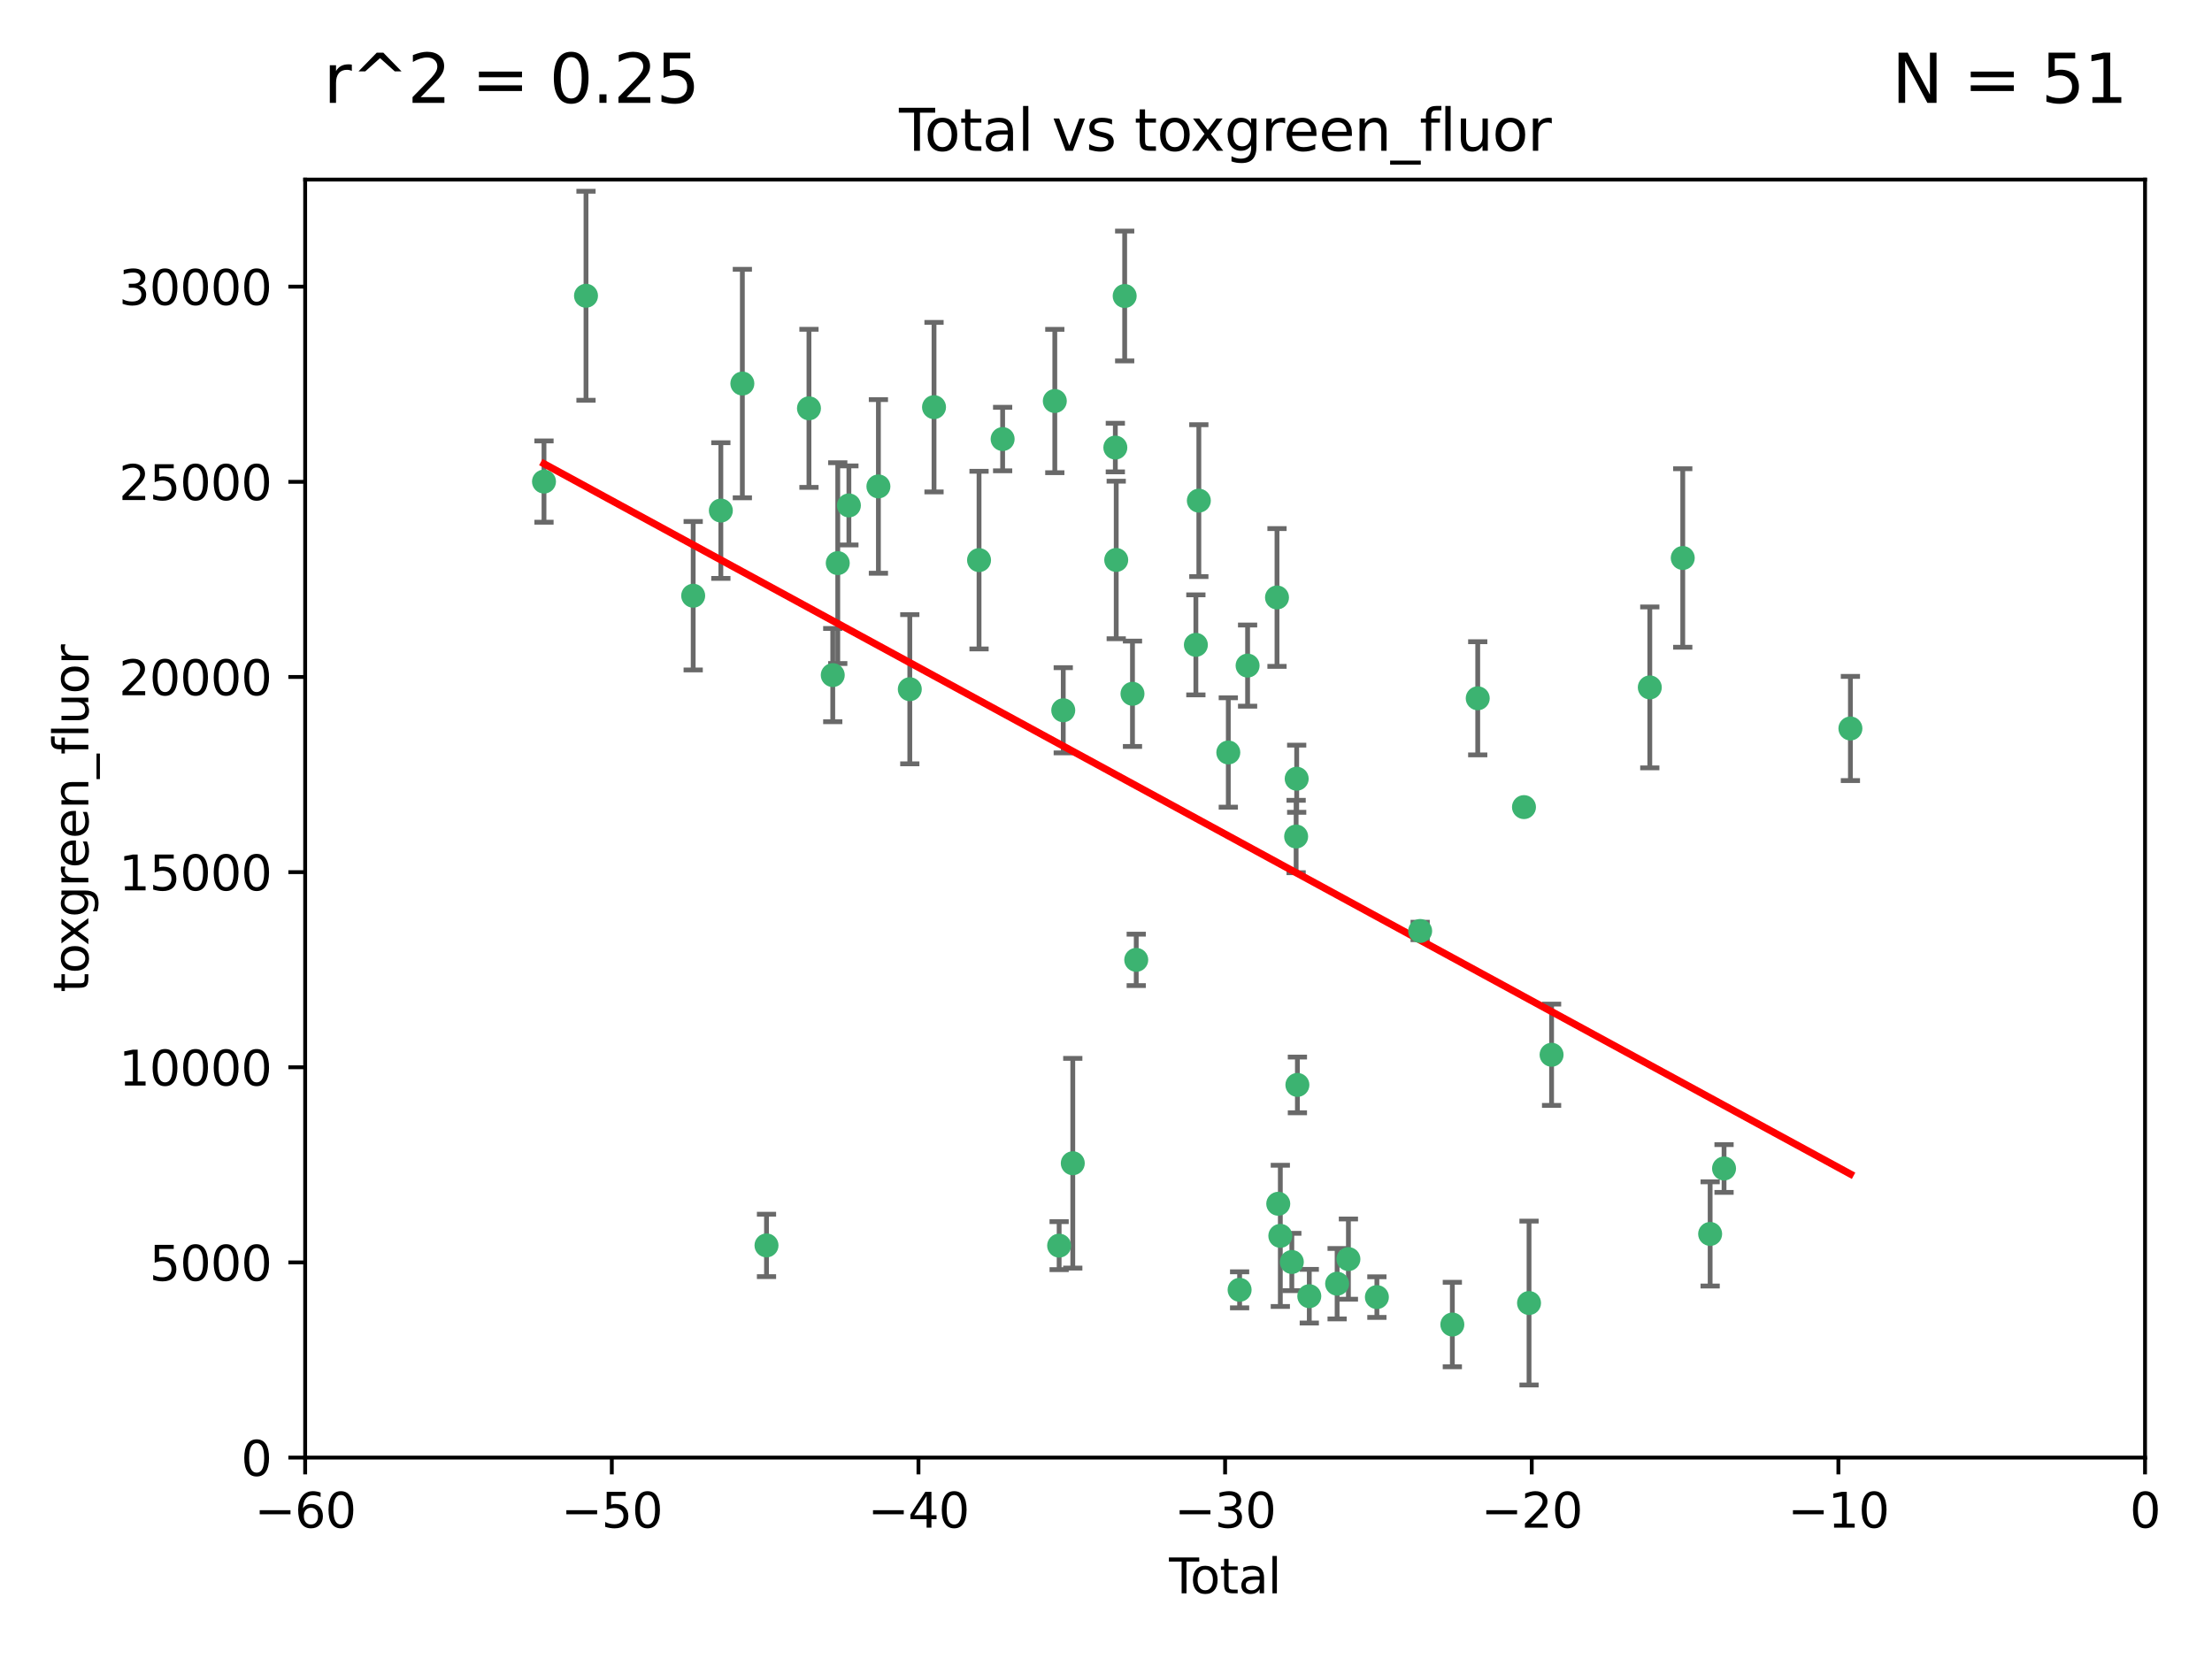 <?xml version="1.0" encoding="utf-8" standalone="no"?>
<!DOCTYPE svg PUBLIC "-//W3C//DTD SVG 1.1//EN"
  "http://www.w3.org/Graphics/SVG/1.1/DTD/svg11.dtd">
<svg xmlns:xlink="http://www.w3.org/1999/xlink" width="460.8pt" height="345.6pt" viewBox="0 0 460.8 345.6" xmlns="http://www.w3.org/2000/svg" version="1.1">
 <defs>
  <style type="text/css">*{stroke-linejoin: round; stroke-linecap: butt}</style>
 </defs>
 <g id="figure_1">
  <g id="patch_1">
   <path d="M 0 345.6 
L 460.8 345.6 
L 460.8 0 
L 0 0 
z
" style="fill: #ffffff"/>
  </g>
  <g id="axes_1">
   <g id="patch_2">
    <path d="M 63.571 303.64 
L 446.85 303.64 
L 446.85 37.411 
L 63.571 37.411 
z
" style="fill: #ffffff"/>
   </g>
   <g id="PathCollection_1">
    <defs>
     <path id="md2fd02e60e" d="M 0 1.118 
C 0.297 1.118 0.581 1 0.791 0.791 
C 1 0.581 1.118 0.297 1.118 0 
C 1.118 -0.297 1 -0.581 0.791 -0.791 
C 0.581 -1 0.297 -1.118 0 -1.118 
C -0.297 -1.118 -0.581 -1 -0.791 -0.791 
C -1 -0.581 -1.118 -0.297 -1.118 0 
C -1.118 0.297 -1 0.581 -0.791 0.791 
C -0.581 1 -0.297 1.118 0 1.118 
z
" style="stroke: #3cb371"/>
    </defs>
    <g clip-path="url(#p695adca3c0)">
     <use xlink:href="#md2fd02e60e" x="113.324" y="100.319" style="fill: #3cb371; stroke: #3cb371"/>
     <use xlink:href="#md2fd02e60e" x="122.075" y="61.614" style="fill: #3cb371; stroke: #3cb371"/>
     <use xlink:href="#md2fd02e60e" x="144.404" y="124.1" style="fill: #3cb371; stroke: #3cb371"/>
     <use xlink:href="#md2fd02e60e" x="150.166" y="106.358" style="fill: #3cb371; stroke: #3cb371"/>
     <use xlink:href="#md2fd02e60e" x="154.646" y="79.9" style="fill: #3cb371; stroke: #3cb371"/>
     <use xlink:href="#md2fd02e60e" x="159.676" y="259.442" style="fill: #3cb371; stroke: #3cb371"/>
     <use xlink:href="#md2fd02e60e" x="168.522" y="85.062" style="fill: #3cb371; stroke: #3cb371"/>
     <use xlink:href="#md2fd02e60e" x="173.478" y="140.634" style="fill: #3cb371; stroke: #3cb371"/>
     <use xlink:href="#md2fd02e60e" x="174.52" y="117.306" style="fill: #3cb371; stroke: #3cb371"/>
     <use xlink:href="#md2fd02e60e" x="176.84" y="105.288" style="fill: #3cb371; stroke: #3cb371"/>
     <use xlink:href="#md2fd02e60e" x="182.989" y="101.33" style="fill: #3cb371; stroke: #3cb371"/>
     <use xlink:href="#md2fd02e60e" x="189.528" y="143.574" style="fill: #3cb371; stroke: #3cb371"/>
     <use xlink:href="#md2fd02e60e" x="194.574" y="84.817" style="fill: #3cb371; stroke: #3cb371"/>
     <use xlink:href="#md2fd02e60e" x="203.952" y="116.682" style="fill: #3cb371; stroke: #3cb371"/>
     <use xlink:href="#md2fd02e60e" x="208.867" y="91.463" style="fill: #3cb371; stroke: #3cb371"/>
     <use xlink:href="#md2fd02e60e" x="219.736" y="83.54" style="fill: #3cb371; stroke: #3cb371"/>
     <use xlink:href="#md2fd02e60e" x="220.638" y="259.488" style="fill: #3cb371; stroke: #3cb371"/>
     <use xlink:href="#md2fd02e60e" x="221.495" y="147.962" style="fill: #3cb371; stroke: #3cb371"/>
     <use xlink:href="#md2fd02e60e" x="223.48" y="242.324" style="fill: #3cb371; stroke: #3cb371"/>
     <use xlink:href="#md2fd02e60e" x="232.345" y="93.237" style="fill: #3cb371; stroke: #3cb371"/>
     <use xlink:href="#md2fd02e60e" x="232.53" y="116.65" style="fill: #3cb371; stroke: #3cb371"/>
     <use xlink:href="#md2fd02e60e" x="234.291" y="61.664" style="fill: #3cb371; stroke: #3cb371"/>
     <use xlink:href="#md2fd02e60e" x="235.917" y="144.527" style="fill: #3cb371; stroke: #3cb371"/>
     <use xlink:href="#md2fd02e60e" x="236.699" y="199.958" style="fill: #3cb371; stroke: #3cb371"/>
     <use xlink:href="#md2fd02e60e" x="249.123" y="134.337" style="fill: #3cb371; stroke: #3cb371"/>
     <use xlink:href="#md2fd02e60e" x="249.741" y="104.293" style="fill: #3cb371; stroke: #3cb371"/>
     <use xlink:href="#md2fd02e60e" x="255.878" y="156.754" style="fill: #3cb371; stroke: #3cb371"/>
     <use xlink:href="#md2fd02e60e" x="258.233" y="268.694" style="fill: #3cb371; stroke: #3cb371"/>
     <use xlink:href="#md2fd02e60e" x="259.897" y="138.657" style="fill: #3cb371; stroke: #3cb371"/>
     <use xlink:href="#md2fd02e60e" x="266.022" y="124.464" style="fill: #3cb371; stroke: #3cb371"/>
     <use xlink:href="#md2fd02e60e" x="266.284" y="250.767" style="fill: #3cb371; stroke: #3cb371"/>
     <use xlink:href="#md2fd02e60e" x="266.715" y="257.451" style="fill: #3cb371; stroke: #3cb371"/>
     <use xlink:href="#md2fd02e60e" x="269.11" y="262.896" style="fill: #3cb371; stroke: #3cb371"/>
     <use xlink:href="#md2fd02e60e" x="270.008" y="174.261" style="fill: #3cb371; stroke: #3cb371"/>
     <use xlink:href="#md2fd02e60e" x="270.123" y="162.223" style="fill: #3cb371; stroke: #3cb371"/>
     <use xlink:href="#md2fd02e60e" x="270.272" y="226.007" style="fill: #3cb371; stroke: #3cb371"/>
     <use xlink:href="#md2fd02e60e" x="272.749" y="270.018" style="fill: #3cb371; stroke: #3cb371"/>
     <use xlink:href="#md2fd02e60e" x="278.547" y="267.417" style="fill: #3cb371; stroke: #3cb371"/>
     <use xlink:href="#md2fd02e60e" x="280.898" y="262.293" style="fill: #3cb371; stroke: #3cb371"/>
     <use xlink:href="#md2fd02e60e" x="286.83" y="270.21" style="fill: #3cb371; stroke: #3cb371"/>
     <use xlink:href="#md2fd02e60e" x="295.844" y="193.94" style="fill: #3cb371; stroke: #3cb371"/>
     <use xlink:href="#md2fd02e60e" x="302.549" y="275.924" style="fill: #3cb371; stroke: #3cb371"/>
     <use xlink:href="#md2fd02e60e" x="307.838" y="145.468" style="fill: #3cb371; stroke: #3cb371"/>
     <use xlink:href="#md2fd02e60e" x="317.472" y="168.134" style="fill: #3cb371; stroke: #3cb371"/>
     <use xlink:href="#md2fd02e60e" x="318.526" y="271.445" style="fill: #3cb371; stroke: #3cb371"/>
     <use xlink:href="#md2fd02e60e" x="323.223" y="219.726" style="fill: #3cb371; stroke: #3cb371"/>
     <use xlink:href="#md2fd02e60e" x="343.683" y="143.2" style="fill: #3cb371; stroke: #3cb371"/>
     <use xlink:href="#md2fd02e60e" x="350.548" y="116.24" style="fill: #3cb371; stroke: #3cb371"/>
     <use xlink:href="#md2fd02e60e" x="356.254" y="257.051" style="fill: #3cb371; stroke: #3cb371"/>
     <use xlink:href="#md2fd02e60e" x="359.15" y="243.416" style="fill: #3cb371; stroke: #3cb371"/>
     <use xlink:href="#md2fd02e60e" x="385.474" y="151.755" style="fill: #3cb371; stroke: #3cb371"/>
    </g>
   </g>
   <g id="matplotlib.axis_1">
    <g id="xtick_1">
     <g id="line2d_1">
      <defs>
       <path id="m9bbedd4f81" d="M 0 0 
L 0 3.5 
" style="stroke: #000000; stroke-width: 0.8"/>
      </defs>
      <g>
       <use xlink:href="#m9bbedd4f81" x="63.571" y="303.64" style="stroke: #000000; stroke-width: 0.8"/>
      </g>
     </g>
     <g id="text_1">
      <!-- −60 -->
      <g transform="translate(53.019 318.238)scale(0.1 -0.1)">
       <defs>
        <path id="DejaVuSans-2212" d="M 678 2272 
L 4684 2272 
L 4684 1741 
L 678 1741 
L 678 2272 
z
" transform="scale(0.016)"/>
        <path id="DejaVuSans-36" d="M 2113 2584 
Q 1688 2584 1439 2293 
Q 1191 2003 1191 1497 
Q 1191 994 1439 701 
Q 1688 409 2113 409 
Q 2538 409 2786 701 
Q 3034 994 3034 1497 
Q 3034 2003 2786 2293 
Q 2538 2584 2113 2584 
z
M 3366 4563 
L 3366 3988 
Q 3128 4100 2886 4159 
Q 2644 4219 2406 4219 
Q 1781 4219 1451 3797 
Q 1122 3375 1075 2522 
Q 1259 2794 1537 2939 
Q 1816 3084 2150 3084 
Q 2853 3084 3261 2657 
Q 3669 2231 3669 1497 
Q 3669 778 3244 343 
Q 2819 -91 2113 -91 
Q 1303 -91 875 529 
Q 447 1150 447 2328 
Q 447 3434 972 4092 
Q 1497 4750 2381 4750 
Q 2619 4750 2861 4703 
Q 3103 4656 3366 4563 
z
" transform="scale(0.016)"/>
        <path id="DejaVuSans-30" d="M 2034 4250 
Q 1547 4250 1301 3770 
Q 1056 3291 1056 2328 
Q 1056 1369 1301 889 
Q 1547 409 2034 409 
Q 2525 409 2770 889 
Q 3016 1369 3016 2328 
Q 3016 3291 2770 3770 
Q 2525 4250 2034 4250 
z
M 2034 4750 
Q 2819 4750 3233 4129 
Q 3647 3509 3647 2328 
Q 3647 1150 3233 529 
Q 2819 -91 2034 -91 
Q 1250 -91 836 529 
Q 422 1150 422 2328 
Q 422 3509 836 4129 
Q 1250 4750 2034 4750 
z
" transform="scale(0.016)"/>
       </defs>
       <use xlink:href="#DejaVuSans-2212"/>
       <use xlink:href="#DejaVuSans-36" x="83.789"/>
       <use xlink:href="#DejaVuSans-30" x="147.412"/>
      </g>
     </g>
    </g>
    <g id="xtick_2">
     <g id="line2d_2">
      <g>
       <use xlink:href="#m9bbedd4f81" x="127.451" y="303.64" style="stroke: #000000; stroke-width: 0.8"/>
      </g>
     </g>
     <g id="text_2">
      <!-- −50 -->
      <g transform="translate(116.899 318.238)scale(0.1 -0.1)">
       <defs>
        <path id="DejaVuSans-35" d="M 691 4666 
L 3169 4666 
L 3169 4134 
L 1269 4134 
L 1269 2991 
Q 1406 3038 1543 3061 
Q 1681 3084 1819 3084 
Q 2600 3084 3056 2656 
Q 3513 2228 3513 1497 
Q 3513 744 3044 326 
Q 2575 -91 1722 -91 
Q 1428 -91 1123 -41 
Q 819 9 494 109 
L 494 744 
Q 775 591 1075 516 
Q 1375 441 1709 441 
Q 2250 441 2565 725 
Q 2881 1009 2881 1497 
Q 2881 1984 2565 2268 
Q 2250 2553 1709 2553 
Q 1456 2553 1204 2497 
Q 953 2441 691 2322 
L 691 4666 
z
" transform="scale(0.016)"/>
       </defs>
       <use xlink:href="#DejaVuSans-2212"/>
       <use xlink:href="#DejaVuSans-35" x="83.789"/>
       <use xlink:href="#DejaVuSans-30" x="147.412"/>
      </g>
     </g>
    </g>
    <g id="xtick_3">
     <g id="line2d_3">
      <g>
       <use xlink:href="#m9bbedd4f81" x="191.331" y="303.64" style="stroke: #000000; stroke-width: 0.8"/>
      </g>
     </g>
     <g id="text_3">
      <!-- −40 -->
      <g transform="translate(180.778 318.238)scale(0.1 -0.1)">
       <defs>
        <path id="DejaVuSans-34" d="M 2419 4116 
L 825 1625 
L 2419 1625 
L 2419 4116 
z
M 2253 4666 
L 3047 4666 
L 3047 1625 
L 3713 1625 
L 3713 1100 
L 3047 1100 
L 3047 0 
L 2419 0 
L 2419 1100 
L 313 1100 
L 313 1709 
L 2253 4666 
z
" transform="scale(0.016)"/>
       </defs>
       <use xlink:href="#DejaVuSans-2212"/>
       <use xlink:href="#DejaVuSans-34" x="83.789"/>
       <use xlink:href="#DejaVuSans-30" x="147.412"/>
      </g>
     </g>
    </g>
    <g id="xtick_4">
     <g id="line2d_4">
      <g>
       <use xlink:href="#m9bbedd4f81" x="255.211" y="303.64" style="stroke: #000000; stroke-width: 0.8"/>
      </g>
     </g>
     <g id="text_4">
      <!-- −30 -->
      <g transform="translate(244.658 318.238)scale(0.1 -0.1)">
       <defs>
        <path id="DejaVuSans-33" d="M 2597 2516 
Q 3050 2419 3304 2112 
Q 3559 1806 3559 1356 
Q 3559 666 3084 287 
Q 2609 -91 1734 -91 
Q 1441 -91 1130 -33 
Q 819 25 488 141 
L 488 750 
Q 750 597 1062 519 
Q 1375 441 1716 441 
Q 2309 441 2620 675 
Q 2931 909 2931 1356 
Q 2931 1769 2642 2001 
Q 2353 2234 1838 2234 
L 1294 2234 
L 1294 2753 
L 1863 2753 
Q 2328 2753 2575 2939 
Q 2822 3125 2822 3475 
Q 2822 3834 2567 4026 
Q 2313 4219 1838 4219 
Q 1578 4219 1281 4162 
Q 984 4106 628 3988 
L 628 4550 
Q 988 4650 1302 4700 
Q 1616 4750 1894 4750 
Q 2613 4750 3031 4423 
Q 3450 4097 3450 3541 
Q 3450 3153 3228 2886 
Q 3006 2619 2597 2516 
z
" transform="scale(0.016)"/>
       </defs>
       <use xlink:href="#DejaVuSans-2212"/>
       <use xlink:href="#DejaVuSans-33" x="83.789"/>
       <use xlink:href="#DejaVuSans-30" x="147.412"/>
      </g>
     </g>
    </g>
    <g id="xtick_5">
     <g id="line2d_5">
      <g>
       <use xlink:href="#m9bbedd4f81" x="319.09" y="303.64" style="stroke: #000000; stroke-width: 0.8"/>
      </g>
     </g>
     <g id="text_5">
      <!-- −20 -->
      <g transform="translate(308.538 318.238)scale(0.1 -0.1)">
       <defs>
        <path id="DejaVuSans-32" d="M 1228 531 
L 3431 531 
L 3431 0 
L 469 0 
L 469 531 
Q 828 903 1448 1529 
Q 2069 2156 2228 2338 
Q 2531 2678 2651 2914 
Q 2772 3150 2772 3378 
Q 2772 3750 2511 3984 
Q 2250 4219 1831 4219 
Q 1534 4219 1204 4116 
Q 875 4013 500 3803 
L 500 4441 
Q 881 4594 1212 4672 
Q 1544 4750 1819 4750 
Q 2544 4750 2975 4387 
Q 3406 4025 3406 3419 
Q 3406 3131 3298 2873 
Q 3191 2616 2906 2266 
Q 2828 2175 2409 1742 
Q 1991 1309 1228 531 
z
" transform="scale(0.016)"/>
       </defs>
       <use xlink:href="#DejaVuSans-2212"/>
       <use xlink:href="#DejaVuSans-32" x="83.789"/>
       <use xlink:href="#DejaVuSans-30" x="147.412"/>
      </g>
     </g>
    </g>
    <g id="xtick_6">
     <g id="line2d_6">
      <g>
       <use xlink:href="#m9bbedd4f81" x="382.97" y="303.64" style="stroke: #000000; stroke-width: 0.8"/>
      </g>
     </g>
     <g id="text_6">
      <!-- −10 -->
      <g transform="translate(372.418 318.238)scale(0.1 -0.1)">
       <defs>
        <path id="DejaVuSans-31" d="M 794 531 
L 1825 531 
L 1825 4091 
L 703 3866 
L 703 4441 
L 1819 4666 
L 2450 4666 
L 2450 531 
L 3481 531 
L 3481 0 
L 794 0 
L 794 531 
z
" transform="scale(0.016)"/>
       </defs>
       <use xlink:href="#DejaVuSans-2212"/>
       <use xlink:href="#DejaVuSans-31" x="83.789"/>
       <use xlink:href="#DejaVuSans-30" x="147.412"/>
      </g>
     </g>
    </g>
    <g id="xtick_7">
     <g id="line2d_7">
      <g>
       <use xlink:href="#m9bbedd4f81" x="446.85" y="303.64" style="stroke: #000000; stroke-width: 0.8"/>
      </g>
     </g>
     <g id="text_7">
      <!-- 0 -->
      <g transform="translate(443.669 318.238)scale(0.1 -0.1)">
       <use xlink:href="#DejaVuSans-30"/>
      </g>
     </g>
    </g>
    <g id="text_8">
     <!-- Total -->
     <g transform="translate(243.534 331.917)scale(0.1 -0.1)">
      <defs>
       <path id="DejaVuSans-54" d="M -19 4666 
L 3928 4666 
L 3928 4134 
L 2272 4134 
L 2272 0 
L 1638 0 
L 1638 4134 
L -19 4134 
L -19 4666 
z
" transform="scale(0.016)"/>
       <path id="DejaVuSans-6f" d="M 1959 3097 
Q 1497 3097 1228 2736 
Q 959 2375 959 1747 
Q 959 1119 1226 758 
Q 1494 397 1959 397 
Q 2419 397 2687 759 
Q 2956 1122 2956 1747 
Q 2956 2369 2687 2733 
Q 2419 3097 1959 3097 
z
M 1959 3584 
Q 2709 3584 3137 3096 
Q 3566 2609 3566 1747 
Q 3566 888 3137 398 
Q 2709 -91 1959 -91 
Q 1206 -91 779 398 
Q 353 888 353 1747 
Q 353 2609 779 3096 
Q 1206 3584 1959 3584 
z
" transform="scale(0.016)"/>
       <path id="DejaVuSans-74" d="M 1172 4494 
L 1172 3500 
L 2356 3500 
L 2356 3053 
L 1172 3053 
L 1172 1153 
Q 1172 725 1289 603 
Q 1406 481 1766 481 
L 2356 481 
L 2356 0 
L 1766 0 
Q 1100 0 847 248 
Q 594 497 594 1153 
L 594 3053 
L 172 3053 
L 172 3500 
L 594 3500 
L 594 4494 
L 1172 4494 
z
" transform="scale(0.016)"/>
       <path id="DejaVuSans-61" d="M 2194 1759 
Q 1497 1759 1228 1600 
Q 959 1441 959 1056 
Q 959 750 1161 570 
Q 1363 391 1709 391 
Q 2188 391 2477 730 
Q 2766 1069 2766 1631 
L 2766 1759 
L 2194 1759 
z
M 3341 1997 
L 3341 0 
L 2766 0 
L 2766 531 
Q 2569 213 2275 61 
Q 1981 -91 1556 -91 
Q 1019 -91 701 211 
Q 384 513 384 1019 
Q 384 1609 779 1909 
Q 1175 2209 1959 2209 
L 2766 2209 
L 2766 2266 
Q 2766 2663 2505 2880 
Q 2244 3097 1772 3097 
Q 1472 3097 1187 3025 
Q 903 2953 641 2809 
L 641 3341 
Q 956 3463 1253 3523 
Q 1550 3584 1831 3584 
Q 2591 3584 2966 3190 
Q 3341 2797 3341 1997 
z
" transform="scale(0.016)"/>
       <path id="DejaVuSans-6c" d="M 603 4863 
L 1178 4863 
L 1178 0 
L 603 0 
L 603 4863 
z
" transform="scale(0.016)"/>
      </defs>
      <use xlink:href="#DejaVuSans-54"/>
      <use xlink:href="#DejaVuSans-6f" x="44.084"/>
      <use xlink:href="#DejaVuSans-74" x="105.266"/>
      <use xlink:href="#DejaVuSans-61" x="144.475"/>
      <use xlink:href="#DejaVuSans-6c" x="205.754"/>
     </g>
    </g>
   </g>
   <g id="matplotlib.axis_2">
    <g id="ytick_1">
     <g id="line2d_8">
      <defs>
       <path id="m8ff5908b9a" d="M 0 0 
L -3.5 0 
" style="stroke: #000000; stroke-width: 0.8"/>
      </defs>
      <g>
       <use xlink:href="#m8ff5908b9a" x="63.571" y="303.64" style="stroke: #000000; stroke-width: 0.8"/>
      </g>
     </g>
     <g id="text_9">
      <!-- 0 -->
      <g transform="translate(50.209 307.439)scale(0.1 -0.1)">
       <use xlink:href="#DejaVuSans-30"/>
      </g>
     </g>
    </g>
    <g id="ytick_2">
     <g id="line2d_9">
      <g>
       <use xlink:href="#m8ff5908b9a" x="63.571" y="262.986" style="stroke: #000000; stroke-width: 0.8"/>
      </g>
     </g>
     <g id="text_10">
      <!-- 5000 -->
      <g transform="translate(31.121 266.786)scale(0.1 -0.1)">
       <use xlink:href="#DejaVuSans-35"/>
       <use xlink:href="#DejaVuSans-30" x="63.623"/>
       <use xlink:href="#DejaVuSans-30" x="127.246"/>
       <use xlink:href="#DejaVuSans-30" x="190.869"/>
      </g>
     </g>
    </g>
    <g id="ytick_3">
     <g id="line2d_10">
      <g>
       <use xlink:href="#m8ff5908b9a" x="63.571" y="222.333" style="stroke: #000000; stroke-width: 0.8"/>
      </g>
     </g>
     <g id="text_11">
      <!-- 10000 -->
      <g transform="translate(24.759 226.132)scale(0.1 -0.1)">
       <use xlink:href="#DejaVuSans-31"/>
       <use xlink:href="#DejaVuSans-30" x="63.623"/>
       <use xlink:href="#DejaVuSans-30" x="127.246"/>
       <use xlink:href="#DejaVuSans-30" x="190.869"/>
       <use xlink:href="#DejaVuSans-30" x="254.492"/>
      </g>
     </g>
    </g>
    <g id="ytick_4">
     <g id="line2d_11">
      <g>
       <use xlink:href="#m8ff5908b9a" x="63.571" y="181.679" style="stroke: #000000; stroke-width: 0.8"/>
      </g>
     </g>
     <g id="text_12">
      <!-- 15000 -->
      <g transform="translate(24.759 185.478)scale(0.1 -0.1)">
       <use xlink:href="#DejaVuSans-31"/>
       <use xlink:href="#DejaVuSans-35" x="63.623"/>
       <use xlink:href="#DejaVuSans-30" x="127.246"/>
       <use xlink:href="#DejaVuSans-30" x="190.869"/>
       <use xlink:href="#DejaVuSans-30" x="254.492"/>
      </g>
     </g>
    </g>
    <g id="ytick_5">
     <g id="line2d_12">
      <g>
       <use xlink:href="#m8ff5908b9a" x="63.571" y="141.026" style="stroke: #000000; stroke-width: 0.8"/>
      </g>
     </g>
     <g id="text_13">
      <!-- 20000 -->
      <g transform="translate(24.759 144.825)scale(0.1 -0.1)">
       <use xlink:href="#DejaVuSans-32"/>
       <use xlink:href="#DejaVuSans-30" x="63.623"/>
       <use xlink:href="#DejaVuSans-30" x="127.246"/>
       <use xlink:href="#DejaVuSans-30" x="190.869"/>
       <use xlink:href="#DejaVuSans-30" x="254.492"/>
      </g>
     </g>
    </g>
    <g id="ytick_6">
     <g id="line2d_13">
      <g>
       <use xlink:href="#m8ff5908b9a" x="63.571" y="100.372" style="stroke: #000000; stroke-width: 0.8"/>
      </g>
     </g>
     <g id="text_14">
      <!-- 25000 -->
      <g transform="translate(24.759 104.171)scale(0.1 -0.1)">
       <use xlink:href="#DejaVuSans-32"/>
       <use xlink:href="#DejaVuSans-35" x="63.623"/>
       <use xlink:href="#DejaVuSans-30" x="127.246"/>
       <use xlink:href="#DejaVuSans-30" x="190.869"/>
       <use xlink:href="#DejaVuSans-30" x="254.492"/>
      </g>
     </g>
    </g>
    <g id="ytick_7">
     <g id="line2d_14">
      <g>
       <use xlink:href="#m8ff5908b9a" x="63.571" y="59.718" style="stroke: #000000; stroke-width: 0.8"/>
      </g>
     </g>
     <g id="text_15">
      <!-- 30000 -->
      <g transform="translate(24.759 63.518)scale(0.1 -0.1)">
       <use xlink:href="#DejaVuSans-33"/>
       <use xlink:href="#DejaVuSans-30" x="63.623"/>
       <use xlink:href="#DejaVuSans-30" x="127.246"/>
       <use xlink:href="#DejaVuSans-30" x="190.869"/>
       <use xlink:href="#DejaVuSans-30" x="254.492"/>
      </g>
     </g>
    </g>
    <g id="text_16">
     <!-- toxgreen_fluor -->
     <g transform="translate(18.401 206.72)rotate(-90)scale(0.1 -0.1)">
      <defs>
       <path id="DejaVuSans-78" d="M 3513 3500 
L 2247 1797 
L 3578 0 
L 2900 0 
L 1881 1375 
L 863 0 
L 184 0 
L 1544 1831 
L 300 3500 
L 978 3500 
L 1906 2253 
L 2834 3500 
L 3513 3500 
z
" transform="scale(0.016)"/>
       <path id="DejaVuSans-67" d="M 2906 1791 
Q 2906 2416 2648 2759 
Q 2391 3103 1925 3103 
Q 1463 3103 1205 2759 
Q 947 2416 947 1791 
Q 947 1169 1205 825 
Q 1463 481 1925 481 
Q 2391 481 2648 825 
Q 2906 1169 2906 1791 
z
M 3481 434 
Q 3481 -459 3084 -895 
Q 2688 -1331 1869 -1331 
Q 1566 -1331 1297 -1286 
Q 1028 -1241 775 -1147 
L 775 -588 
Q 1028 -725 1275 -790 
Q 1522 -856 1778 -856 
Q 2344 -856 2625 -561 
Q 2906 -266 2906 331 
L 2906 616 
Q 2728 306 2450 153 
Q 2172 0 1784 0 
Q 1141 0 747 490 
Q 353 981 353 1791 
Q 353 2603 747 3093 
Q 1141 3584 1784 3584 
Q 2172 3584 2450 3431 
Q 2728 3278 2906 2969 
L 2906 3500 
L 3481 3500 
L 3481 434 
z
" transform="scale(0.016)"/>
       <path id="DejaVuSans-72" d="M 2631 2963 
Q 2534 3019 2420 3045 
Q 2306 3072 2169 3072 
Q 1681 3072 1420 2755 
Q 1159 2438 1159 1844 
L 1159 0 
L 581 0 
L 581 3500 
L 1159 3500 
L 1159 2956 
Q 1341 3275 1631 3429 
Q 1922 3584 2338 3584 
Q 2397 3584 2469 3576 
Q 2541 3569 2628 3553 
L 2631 2963 
z
" transform="scale(0.016)"/>
       <path id="DejaVuSans-65" d="M 3597 1894 
L 3597 1613 
L 953 1613 
Q 991 1019 1311 708 
Q 1631 397 2203 397 
Q 2534 397 2845 478 
Q 3156 559 3463 722 
L 3463 178 
Q 3153 47 2828 -22 
Q 2503 -91 2169 -91 
Q 1331 -91 842 396 
Q 353 884 353 1716 
Q 353 2575 817 3079 
Q 1281 3584 2069 3584 
Q 2775 3584 3186 3129 
Q 3597 2675 3597 1894 
z
M 3022 2063 
Q 3016 2534 2758 2815 
Q 2500 3097 2075 3097 
Q 1594 3097 1305 2825 
Q 1016 2553 972 2059 
L 3022 2063 
z
" transform="scale(0.016)"/>
       <path id="DejaVuSans-6e" d="M 3513 2113 
L 3513 0 
L 2938 0 
L 2938 2094 
Q 2938 2591 2744 2837 
Q 2550 3084 2163 3084 
Q 1697 3084 1428 2787 
Q 1159 2491 1159 1978 
L 1159 0 
L 581 0 
L 581 3500 
L 1159 3500 
L 1159 2956 
Q 1366 3272 1645 3428 
Q 1925 3584 2291 3584 
Q 2894 3584 3203 3211 
Q 3513 2838 3513 2113 
z
" transform="scale(0.016)"/>
       <path id="DejaVuSans-5f" d="M 3263 -1063 
L 3263 -1509 
L -63 -1509 
L -63 -1063 
L 3263 -1063 
z
" transform="scale(0.016)"/>
       <path id="DejaVuSans-66" d="M 2375 4863 
L 2375 4384 
L 1825 4384 
Q 1516 4384 1395 4259 
Q 1275 4134 1275 3809 
L 1275 3500 
L 2222 3500 
L 2222 3053 
L 1275 3053 
L 1275 0 
L 697 0 
L 697 3053 
L 147 3053 
L 147 3500 
L 697 3500 
L 697 3744 
Q 697 4328 969 4595 
Q 1241 4863 1831 4863 
L 2375 4863 
z
" transform="scale(0.016)"/>
       <path id="DejaVuSans-75" d="M 544 1381 
L 544 3500 
L 1119 3500 
L 1119 1403 
Q 1119 906 1312 657 
Q 1506 409 1894 409 
Q 2359 409 2629 706 
Q 2900 1003 2900 1516 
L 2900 3500 
L 3475 3500 
L 3475 0 
L 2900 0 
L 2900 538 
Q 2691 219 2414 64 
Q 2138 -91 1772 -91 
Q 1169 -91 856 284 
Q 544 659 544 1381 
z
M 1991 3584 
L 1991 3584 
z
" transform="scale(0.016)"/>
      </defs>
      <use xlink:href="#DejaVuSans-74"/>
      <use xlink:href="#DejaVuSans-6f" x="39.209"/>
      <use xlink:href="#DejaVuSans-78" x="97.266"/>
      <use xlink:href="#DejaVuSans-67" x="156.445"/>
      <use xlink:href="#DejaVuSans-72" x="219.922"/>
      <use xlink:href="#DejaVuSans-65" x="258.785"/>
      <use xlink:href="#DejaVuSans-65" x="320.309"/>
      <use xlink:href="#DejaVuSans-6e" x="381.832"/>
      <use xlink:href="#DejaVuSans-5f" x="445.211"/>
      <use xlink:href="#DejaVuSans-66" x="495.211"/>
      <use xlink:href="#DejaVuSans-6c" x="530.416"/>
      <use xlink:href="#DejaVuSans-75" x="558.199"/>
      <use xlink:href="#DejaVuSans-6f" x="621.578"/>
      <use xlink:href="#DejaVuSans-72" x="682.76"/>
     </g>
    </g>
   </g>
   <g id="LineCollection_1">
    <path d="M 113.324 108.787 
L 113.324 91.852 
" clip-path="url(#p695adca3c0)" style="fill: none; stroke: #696969"/>
    <path d="M 122.075 83.38 
L 122.075 39.848 
" clip-path="url(#p695adca3c0)" style="fill: none; stroke: #696969"/>
    <path d="M 144.404 139.562 
L 144.404 108.638 
" clip-path="url(#p695adca3c0)" style="fill: none; stroke: #696969"/>
    <path d="M 150.166 120.489 
L 150.166 92.227 
" clip-path="url(#p695adca3c0)" style="fill: none; stroke: #696969"/>
    <path d="M 154.646 103.698 
L 154.646 56.102 
" clip-path="url(#p695adca3c0)" style="fill: none; stroke: #696969"/>
    <path d="M 159.676 265.941 
L 159.676 252.944 
" clip-path="url(#p695adca3c0)" style="fill: none; stroke: #696969"/>
    <path d="M 168.522 101.528 
L 168.522 68.595 
" clip-path="url(#p695adca3c0)" style="fill: none; stroke: #696969"/>
    <path d="M 173.478 150.349 
L 173.478 130.92 
" clip-path="url(#p695adca3c0)" style="fill: none; stroke: #696969"/>
    <path d="M 174.52 138.218 
L 174.52 96.393 
" clip-path="url(#p695adca3c0)" style="fill: none; stroke: #696969"/>
    <path d="M 176.84 113.522 
L 176.84 97.054 
" clip-path="url(#p695adca3c0)" style="fill: none; stroke: #696969"/>
    <path d="M 182.989 119.415 
L 182.989 83.245 
" clip-path="url(#p695adca3c0)" style="fill: none; stroke: #696969"/>
    <path d="M 189.528 159.116 
L 189.528 128.031 
" clip-path="url(#p695adca3c0)" style="fill: none; stroke: #696969"/>
    <path d="M 194.574 102.476 
L 194.574 67.157 
" clip-path="url(#p695adca3c0)" style="fill: none; stroke: #696969"/>
    <path d="M 203.952 135.19 
L 203.952 98.175 
" clip-path="url(#p695adca3c0)" style="fill: none; stroke: #696969"/>
    <path d="M 208.867 98.075 
L 208.867 84.85 
" clip-path="url(#p695adca3c0)" style="fill: none; stroke: #696969"/>
    <path d="M 219.736 98.468 
L 219.736 68.613 
" clip-path="url(#p695adca3c0)" style="fill: none; stroke: #696969"/>
    <path d="M 220.638 264.487 
L 220.638 254.489 
" clip-path="url(#p695adca3c0)" style="fill: none; stroke: #696969"/>
    <path d="M 221.495 156.838 
L 221.495 139.086 
" clip-path="url(#p695adca3c0)" style="fill: none; stroke: #696969"/>
    <path d="M 223.48 264.166 
L 223.48 220.481 
" clip-path="url(#p695adca3c0)" style="fill: none; stroke: #696969"/>
    <path d="M 232.345 98.3 
L 232.345 88.175 
" clip-path="url(#p695adca3c0)" style="fill: none; stroke: #696969"/>
    <path d="M 232.53 133.058 
L 232.53 100.243 
" clip-path="url(#p695adca3c0)" style="fill: none; stroke: #696969"/>
    <path d="M 234.291 75.185 
L 234.291 48.142 
" clip-path="url(#p695adca3c0)" style="fill: none; stroke: #696969"/>
    <path d="M 235.917 155.498 
L 235.917 133.556 
" clip-path="url(#p695adca3c0)" style="fill: none; stroke: #696969"/>
    <path d="M 236.699 205.31 
L 236.699 194.605 
" clip-path="url(#p695adca3c0)" style="fill: none; stroke: #696969"/>
    <path d="M 249.123 144.76 
L 249.123 123.915 
" clip-path="url(#p695adca3c0)" style="fill: none; stroke: #696969"/>
    <path d="M 249.741 120.111 
L 249.741 88.475 
" clip-path="url(#p695adca3c0)" style="fill: none; stroke: #696969"/>
    <path d="M 255.878 168.148 
L 255.878 145.359 
" clip-path="url(#p695adca3c0)" style="fill: none; stroke: #696969"/>
    <path d="M 258.233 272.448 
L 258.233 264.94 
" clip-path="url(#p695adca3c0)" style="fill: none; stroke: #696969"/>
    <path d="M 259.897 147.112 
L 259.897 130.202 
" clip-path="url(#p695adca3c0)" style="fill: none; stroke: #696969"/>
    <path d="M 266.022 138.816 
L 266.022 110.112 
" clip-path="url(#p695adca3c0)" style="fill: none; stroke: #696969"/>
    <path d="M 266.284 251.458 
L 266.284 250.077 
" clip-path="url(#p695adca3c0)" style="fill: none; stroke: #696969"/>
    <path d="M 266.715 272.157 
L 266.715 242.746 
" clip-path="url(#p695adca3c0)" style="fill: none; stroke: #696969"/>
    <path d="M 269.11 268.864 
L 269.11 256.927 
" clip-path="url(#p695adca3c0)" style="fill: none; stroke: #696969"/>
    <path d="M 270.008 181.8 
L 270.008 166.721 
" clip-path="url(#p695adca3c0)" style="fill: none; stroke: #696969"/>
    <path d="M 270.123 169.217 
L 270.123 155.229 
" clip-path="url(#p695adca3c0)" style="fill: none; stroke: #696969"/>
    <path d="M 270.272 231.811 
L 270.272 220.203 
" clip-path="url(#p695adca3c0)" style="fill: none; stroke: #696969"/>
    <path d="M 272.749 275.607 
L 272.749 264.429 
" clip-path="url(#p695adca3c0)" style="fill: none; stroke: #696969"/>
    <path d="M 278.547 274.752 
L 278.547 260.081 
" clip-path="url(#p695adca3c0)" style="fill: none; stroke: #696969"/>
    <path d="M 280.898 270.647 
L 280.898 253.939 
" clip-path="url(#p695adca3c0)" style="fill: none; stroke: #696969"/>
    <path d="M 286.83 274.44 
L 286.83 265.981 
" clip-path="url(#p695adca3c0)" style="fill: none; stroke: #696969"/>
    <path d="M 295.844 195.758 
L 295.844 192.122 
" clip-path="url(#p695adca3c0)" style="fill: none; stroke: #696969"/>
    <path d="M 302.549 284.727 
L 302.549 267.12 
" clip-path="url(#p695adca3c0)" style="fill: none; stroke: #696969"/>
    <path d="M 307.838 157.254 
L 307.838 133.683 
" clip-path="url(#p695adca3c0)" style="fill: none; stroke: #696969"/>
    <path d="M 317.472 168.892 
L 317.472 167.376 
" clip-path="url(#p695adca3c0)" style="fill: none; stroke: #696969"/>
    <path d="M 318.526 288.513 
L 318.526 254.376 
" clip-path="url(#p695adca3c0)" style="fill: none; stroke: #696969"/>
    <path d="M 323.223 230.277 
L 323.223 209.176 
" clip-path="url(#p695adca3c0)" style="fill: none; stroke: #696969"/>
    <path d="M 343.683 159.961 
L 343.683 126.439 
" clip-path="url(#p695adca3c0)" style="fill: none; stroke: #696969"/>
    <path d="M 350.548 134.83 
L 350.548 97.649 
" clip-path="url(#p695adca3c0)" style="fill: none; stroke: #696969"/>
    <path d="M 356.254 267.904 
L 356.254 246.198 
" clip-path="url(#p695adca3c0)" style="fill: none; stroke: #696969"/>
    <path d="M 359.15 248.392 
L 359.15 238.44 
" clip-path="url(#p695adca3c0)" style="fill: none; stroke: #696969"/>
    <path d="M 385.474 162.606 
L 385.474 140.905 
" clip-path="url(#p695adca3c0)" style="fill: none; stroke: #696969"/>
   </g>
   <g id="line2d_15">
    <defs>
     <path id="me65266e897" d="M 2 0 
L -2 -0 
" style="stroke: #696969"/>
    </defs>
    <g clip-path="url(#p695adca3c0)">
     <use xlink:href="#me65266e897" x="113.324" y="108.787" style="fill: #696969; stroke: #696969"/>
     <use xlink:href="#me65266e897" x="122.075" y="83.38" style="fill: #696969; stroke: #696969"/>
     <use xlink:href="#me65266e897" x="144.404" y="139.562" style="fill: #696969; stroke: #696969"/>
     <use xlink:href="#me65266e897" x="150.166" y="120.489" style="fill: #696969; stroke: #696969"/>
     <use xlink:href="#me65266e897" x="154.646" y="103.698" style="fill: #696969; stroke: #696969"/>
     <use xlink:href="#me65266e897" x="159.676" y="265.941" style="fill: #696969; stroke: #696969"/>
     <use xlink:href="#me65266e897" x="168.522" y="101.528" style="fill: #696969; stroke: #696969"/>
     <use xlink:href="#me65266e897" x="173.478" y="150.349" style="fill: #696969; stroke: #696969"/>
     <use xlink:href="#me65266e897" x="174.52" y="138.218" style="fill: #696969; stroke: #696969"/>
     <use xlink:href="#me65266e897" x="176.84" y="113.522" style="fill: #696969; stroke: #696969"/>
     <use xlink:href="#me65266e897" x="182.989" y="119.415" style="fill: #696969; stroke: #696969"/>
     <use xlink:href="#me65266e897" x="189.528" y="159.116" style="fill: #696969; stroke: #696969"/>
     <use xlink:href="#me65266e897" x="194.574" y="102.476" style="fill: #696969; stroke: #696969"/>
     <use xlink:href="#me65266e897" x="203.952" y="135.19" style="fill: #696969; stroke: #696969"/>
     <use xlink:href="#me65266e897" x="208.867" y="98.075" style="fill: #696969; stroke: #696969"/>
     <use xlink:href="#me65266e897" x="219.736" y="98.468" style="fill: #696969; stroke: #696969"/>
     <use xlink:href="#me65266e897" x="220.638" y="264.487" style="fill: #696969; stroke: #696969"/>
     <use xlink:href="#me65266e897" x="221.495" y="156.838" style="fill: #696969; stroke: #696969"/>
     <use xlink:href="#me65266e897" x="223.48" y="264.166" style="fill: #696969; stroke: #696969"/>
     <use xlink:href="#me65266e897" x="232.345" y="98.3" style="fill: #696969; stroke: #696969"/>
     <use xlink:href="#me65266e897" x="232.53" y="133.058" style="fill: #696969; stroke: #696969"/>
     <use xlink:href="#me65266e897" x="234.291" y="75.185" style="fill: #696969; stroke: #696969"/>
     <use xlink:href="#me65266e897" x="235.917" y="155.498" style="fill: #696969; stroke: #696969"/>
     <use xlink:href="#me65266e897" x="236.699" y="205.31" style="fill: #696969; stroke: #696969"/>
     <use xlink:href="#me65266e897" x="249.123" y="144.76" style="fill: #696969; stroke: #696969"/>
     <use xlink:href="#me65266e897" x="249.741" y="120.111" style="fill: #696969; stroke: #696969"/>
     <use xlink:href="#me65266e897" x="255.878" y="168.148" style="fill: #696969; stroke: #696969"/>
     <use xlink:href="#me65266e897" x="258.233" y="272.448" style="fill: #696969; stroke: #696969"/>
     <use xlink:href="#me65266e897" x="259.897" y="147.112" style="fill: #696969; stroke: #696969"/>
     <use xlink:href="#me65266e897" x="266.022" y="138.816" style="fill: #696969; stroke: #696969"/>
     <use xlink:href="#me65266e897" x="266.284" y="251.458" style="fill: #696969; stroke: #696969"/>
     <use xlink:href="#me65266e897" x="266.715" y="272.157" style="fill: #696969; stroke: #696969"/>
     <use xlink:href="#me65266e897" x="269.11" y="268.864" style="fill: #696969; stroke: #696969"/>
     <use xlink:href="#me65266e897" x="270.008" y="181.8" style="fill: #696969; stroke: #696969"/>
     <use xlink:href="#me65266e897" x="270.123" y="169.217" style="fill: #696969; stroke: #696969"/>
     <use xlink:href="#me65266e897" x="270.272" y="231.811" style="fill: #696969; stroke: #696969"/>
     <use xlink:href="#me65266e897" x="272.749" y="275.607" style="fill: #696969; stroke: #696969"/>
     <use xlink:href="#me65266e897" x="278.547" y="274.752" style="fill: #696969; stroke: #696969"/>
     <use xlink:href="#me65266e897" x="280.898" y="270.647" style="fill: #696969; stroke: #696969"/>
     <use xlink:href="#me65266e897" x="286.83" y="274.44" style="fill: #696969; stroke: #696969"/>
     <use xlink:href="#me65266e897" x="295.844" y="195.758" style="fill: #696969; stroke: #696969"/>
     <use xlink:href="#me65266e897" x="302.549" y="284.727" style="fill: #696969; stroke: #696969"/>
     <use xlink:href="#me65266e897" x="307.838" y="157.254" style="fill: #696969; stroke: #696969"/>
     <use xlink:href="#me65266e897" x="317.472" y="168.892" style="fill: #696969; stroke: #696969"/>
     <use xlink:href="#me65266e897" x="318.526" y="288.513" style="fill: #696969; stroke: #696969"/>
     <use xlink:href="#me65266e897" x="323.223" y="230.277" style="fill: #696969; stroke: #696969"/>
     <use xlink:href="#me65266e897" x="343.683" y="159.961" style="fill: #696969; stroke: #696969"/>
     <use xlink:href="#me65266e897" x="350.548" y="134.83" style="fill: #696969; stroke: #696969"/>
     <use xlink:href="#me65266e897" x="356.254" y="267.904" style="fill: #696969; stroke: #696969"/>
     <use xlink:href="#me65266e897" x="359.15" y="248.392" style="fill: #696969; stroke: #696969"/>
     <use xlink:href="#me65266e897" x="385.474" y="162.606" style="fill: #696969; stroke: #696969"/>
    </g>
   </g>
   <g id="line2d_16">
    <g clip-path="url(#p695adca3c0)">
     <use xlink:href="#me65266e897" x="113.324" y="91.852" style="fill: #696969; stroke: #696969"/>
     <use xlink:href="#me65266e897" x="122.075" y="39.848" style="fill: #696969; stroke: #696969"/>
     <use xlink:href="#me65266e897" x="144.404" y="108.638" style="fill: #696969; stroke: #696969"/>
     <use xlink:href="#me65266e897" x="150.166" y="92.227" style="fill: #696969; stroke: #696969"/>
     <use xlink:href="#me65266e897" x="154.646" y="56.102" style="fill: #696969; stroke: #696969"/>
     <use xlink:href="#me65266e897" x="159.676" y="252.944" style="fill: #696969; stroke: #696969"/>
     <use xlink:href="#me65266e897" x="168.522" y="68.595" style="fill: #696969; stroke: #696969"/>
     <use xlink:href="#me65266e897" x="173.478" y="130.92" style="fill: #696969; stroke: #696969"/>
     <use xlink:href="#me65266e897" x="174.52" y="96.393" style="fill: #696969; stroke: #696969"/>
     <use xlink:href="#me65266e897" x="176.84" y="97.054" style="fill: #696969; stroke: #696969"/>
     <use xlink:href="#me65266e897" x="182.989" y="83.245" style="fill: #696969; stroke: #696969"/>
     <use xlink:href="#me65266e897" x="189.528" y="128.031" style="fill: #696969; stroke: #696969"/>
     <use xlink:href="#me65266e897" x="194.574" y="67.157" style="fill: #696969; stroke: #696969"/>
     <use xlink:href="#me65266e897" x="203.952" y="98.175" style="fill: #696969; stroke: #696969"/>
     <use xlink:href="#me65266e897" x="208.867" y="84.85" style="fill: #696969; stroke: #696969"/>
     <use xlink:href="#me65266e897" x="219.736" y="68.613" style="fill: #696969; stroke: #696969"/>
     <use xlink:href="#me65266e897" x="220.638" y="254.489" style="fill: #696969; stroke: #696969"/>
     <use xlink:href="#me65266e897" x="221.495" y="139.086" style="fill: #696969; stroke: #696969"/>
     <use xlink:href="#me65266e897" x="223.48" y="220.481" style="fill: #696969; stroke: #696969"/>
     <use xlink:href="#me65266e897" x="232.345" y="88.175" style="fill: #696969; stroke: #696969"/>
     <use xlink:href="#me65266e897" x="232.53" y="100.243" style="fill: #696969; stroke: #696969"/>
     <use xlink:href="#me65266e897" x="234.291" y="48.142" style="fill: #696969; stroke: #696969"/>
     <use xlink:href="#me65266e897" x="235.917" y="133.556" style="fill: #696969; stroke: #696969"/>
     <use xlink:href="#me65266e897" x="236.699" y="194.605" style="fill: #696969; stroke: #696969"/>
     <use xlink:href="#me65266e897" x="249.123" y="123.915" style="fill: #696969; stroke: #696969"/>
     <use xlink:href="#me65266e897" x="249.741" y="88.475" style="fill: #696969; stroke: #696969"/>
     <use xlink:href="#me65266e897" x="255.878" y="145.359" style="fill: #696969; stroke: #696969"/>
     <use xlink:href="#me65266e897" x="258.233" y="264.94" style="fill: #696969; stroke: #696969"/>
     <use xlink:href="#me65266e897" x="259.897" y="130.202" style="fill: #696969; stroke: #696969"/>
     <use xlink:href="#me65266e897" x="266.022" y="110.112" style="fill: #696969; stroke: #696969"/>
     <use xlink:href="#me65266e897" x="266.284" y="250.077" style="fill: #696969; stroke: #696969"/>
     <use xlink:href="#me65266e897" x="266.715" y="242.746" style="fill: #696969; stroke: #696969"/>
     <use xlink:href="#me65266e897" x="269.11" y="256.927" style="fill: #696969; stroke: #696969"/>
     <use xlink:href="#me65266e897" x="270.008" y="166.721" style="fill: #696969; stroke: #696969"/>
     <use xlink:href="#me65266e897" x="270.123" y="155.229" style="fill: #696969; stroke: #696969"/>
     <use xlink:href="#me65266e897" x="270.272" y="220.203" style="fill: #696969; stroke: #696969"/>
     <use xlink:href="#me65266e897" x="272.749" y="264.429" style="fill: #696969; stroke: #696969"/>
     <use xlink:href="#me65266e897" x="278.547" y="260.081" style="fill: #696969; stroke: #696969"/>
     <use xlink:href="#me65266e897" x="280.898" y="253.939" style="fill: #696969; stroke: #696969"/>
     <use xlink:href="#me65266e897" x="286.83" y="265.981" style="fill: #696969; stroke: #696969"/>
     <use xlink:href="#me65266e897" x="295.844" y="192.122" style="fill: #696969; stroke: #696969"/>
     <use xlink:href="#me65266e897" x="302.549" y="267.12" style="fill: #696969; stroke: #696969"/>
     <use xlink:href="#me65266e897" x="307.838" y="133.683" style="fill: #696969; stroke: #696969"/>
     <use xlink:href="#me65266e897" x="317.472" y="167.376" style="fill: #696969; stroke: #696969"/>
     <use xlink:href="#me65266e897" x="318.526" y="254.376" style="fill: #696969; stroke: #696969"/>
     <use xlink:href="#me65266e897" x="323.223" y="209.176" style="fill: #696969; stroke: #696969"/>
     <use xlink:href="#me65266e897" x="343.683" y="126.439" style="fill: #696969; stroke: #696969"/>
     <use xlink:href="#me65266e897" x="350.548" y="97.649" style="fill: #696969; stroke: #696969"/>
     <use xlink:href="#me65266e897" x="356.254" y="246.198" style="fill: #696969; stroke: #696969"/>
     <use xlink:href="#me65266e897" x="359.15" y="238.44" style="fill: #696969; stroke: #696969"/>
     <use xlink:href="#me65266e897" x="385.474" y="140.905" style="fill: #696969; stroke: #696969"/>
    </g>
   </g>
   <g id="line2d_17">
    <path d="M 113.324 96.614 
L 122.075 101.371 
L 144.404 113.512 
L 150.166 116.644 
L 154.646 119.08 
L 159.676 121.815 
L 168.522 126.624 
L 173.478 129.319 
L 174.52 129.885 
L 176.84 131.147 
L 182.989 134.49 
L 189.528 138.045 
L 194.574 140.789 
L 203.952 145.887 
L 208.867 148.56 
L 219.736 154.47 
L 220.638 154.96 
L 221.495 155.426 
L 223.48 156.505 
L 232.345 161.325 
L 232.53 161.426 
L 234.291 162.383 
L 235.917 163.267 
L 236.699 163.692 
L 249.123 170.447 
L 249.741 170.783 
L 255.878 174.12 
L 258.233 175.4 
L 259.897 176.305 
L 266.022 179.635 
L 266.284 179.777 
L 266.715 180.012 
L 269.11 181.314 
L 270.008 181.802 
L 270.123 181.865 
L 270.272 181.945 
L 272.749 183.292 
L 278.547 186.445 
L 280.898 187.723 
L 286.83 190.948 
L 295.844 195.849 
L 302.549 199.494 
L 307.838 202.37 
L 317.472 207.608 
L 318.526 208.181 
L 323.223 210.735 
L 343.683 221.859 
L 350.548 225.591 
L 356.254 228.694 
L 359.15 230.268 
L 385.474 244.581 
" clip-path="url(#p695adca3c0)" style="fill: none; stroke: #ff0000; stroke-width: 1.5; stroke-linecap: square"/>
   </g>
   <g id="line2d_18">
    <defs>
     <path id="mf2ee2ec7df" d="M 0 2 
C 0.53 2 1.039 1.789 1.414 1.414 
C 1.789 1.039 2 0.53 2 0 
C 2 -0.53 1.789 -1.039 1.414 -1.414 
C 1.039 -1.789 0.53 -2 0 -2 
C -0.53 -2 -1.039 -1.789 -1.414 -1.414 
C -1.789 -1.039 -2 -0.53 -2 0 
C -2 0.53 -1.789 1.039 -1.414 1.414 
C -1.039 1.789 -0.53 2 0 2 
z
" style="stroke: #3cb371"/>
    </defs>
    <g clip-path="url(#p695adca3c0)">
     <use xlink:href="#mf2ee2ec7df" x="113.324" y="100.319" style="fill: #3cb371; stroke: #3cb371"/>
     <use xlink:href="#mf2ee2ec7df" x="122.075" y="61.614" style="fill: #3cb371; stroke: #3cb371"/>
     <use xlink:href="#mf2ee2ec7df" x="144.404" y="124.1" style="fill: #3cb371; stroke: #3cb371"/>
     <use xlink:href="#mf2ee2ec7df" x="150.166" y="106.358" style="fill: #3cb371; stroke: #3cb371"/>
     <use xlink:href="#mf2ee2ec7df" x="154.646" y="79.9" style="fill: #3cb371; stroke: #3cb371"/>
     <use xlink:href="#mf2ee2ec7df" x="159.676" y="259.442" style="fill: #3cb371; stroke: #3cb371"/>
     <use xlink:href="#mf2ee2ec7df" x="168.522" y="85.062" style="fill: #3cb371; stroke: #3cb371"/>
     <use xlink:href="#mf2ee2ec7df" x="173.478" y="140.634" style="fill: #3cb371; stroke: #3cb371"/>
     <use xlink:href="#mf2ee2ec7df" x="174.52" y="117.306" style="fill: #3cb371; stroke: #3cb371"/>
     <use xlink:href="#mf2ee2ec7df" x="176.84" y="105.288" style="fill: #3cb371; stroke: #3cb371"/>
     <use xlink:href="#mf2ee2ec7df" x="182.989" y="101.33" style="fill: #3cb371; stroke: #3cb371"/>
     <use xlink:href="#mf2ee2ec7df" x="189.528" y="143.574" style="fill: #3cb371; stroke: #3cb371"/>
     <use xlink:href="#mf2ee2ec7df" x="194.574" y="84.817" style="fill: #3cb371; stroke: #3cb371"/>
     <use xlink:href="#mf2ee2ec7df" x="203.952" y="116.682" style="fill: #3cb371; stroke: #3cb371"/>
     <use xlink:href="#mf2ee2ec7df" x="208.867" y="91.463" style="fill: #3cb371; stroke: #3cb371"/>
     <use xlink:href="#mf2ee2ec7df" x="219.736" y="83.54" style="fill: #3cb371; stroke: #3cb371"/>
     <use xlink:href="#mf2ee2ec7df" x="220.638" y="259.488" style="fill: #3cb371; stroke: #3cb371"/>
     <use xlink:href="#mf2ee2ec7df" x="221.495" y="147.962" style="fill: #3cb371; stroke: #3cb371"/>
     <use xlink:href="#mf2ee2ec7df" x="223.48" y="242.324" style="fill: #3cb371; stroke: #3cb371"/>
     <use xlink:href="#mf2ee2ec7df" x="232.345" y="93.237" style="fill: #3cb371; stroke: #3cb371"/>
     <use xlink:href="#mf2ee2ec7df" x="232.53" y="116.65" style="fill: #3cb371; stroke: #3cb371"/>
     <use xlink:href="#mf2ee2ec7df" x="234.291" y="61.664" style="fill: #3cb371; stroke: #3cb371"/>
     <use xlink:href="#mf2ee2ec7df" x="235.917" y="144.527" style="fill: #3cb371; stroke: #3cb371"/>
     <use xlink:href="#mf2ee2ec7df" x="236.699" y="199.958" style="fill: #3cb371; stroke: #3cb371"/>
     <use xlink:href="#mf2ee2ec7df" x="249.123" y="134.337" style="fill: #3cb371; stroke: #3cb371"/>
     <use xlink:href="#mf2ee2ec7df" x="249.741" y="104.293" style="fill: #3cb371; stroke: #3cb371"/>
     <use xlink:href="#mf2ee2ec7df" x="255.878" y="156.754" style="fill: #3cb371; stroke: #3cb371"/>
     <use xlink:href="#mf2ee2ec7df" x="258.233" y="268.694" style="fill: #3cb371; stroke: #3cb371"/>
     <use xlink:href="#mf2ee2ec7df" x="259.897" y="138.657" style="fill: #3cb371; stroke: #3cb371"/>
     <use xlink:href="#mf2ee2ec7df" x="266.022" y="124.464" style="fill: #3cb371; stroke: #3cb371"/>
     <use xlink:href="#mf2ee2ec7df" x="266.284" y="250.767" style="fill: #3cb371; stroke: #3cb371"/>
     <use xlink:href="#mf2ee2ec7df" x="266.715" y="257.451" style="fill: #3cb371; stroke: #3cb371"/>
     <use xlink:href="#mf2ee2ec7df" x="269.11" y="262.896" style="fill: #3cb371; stroke: #3cb371"/>
     <use xlink:href="#mf2ee2ec7df" x="270.008" y="174.261" style="fill: #3cb371; stroke: #3cb371"/>
     <use xlink:href="#mf2ee2ec7df" x="270.123" y="162.223" style="fill: #3cb371; stroke: #3cb371"/>
     <use xlink:href="#mf2ee2ec7df" x="270.272" y="226.007" style="fill: #3cb371; stroke: #3cb371"/>
     <use xlink:href="#mf2ee2ec7df" x="272.749" y="270.018" style="fill: #3cb371; stroke: #3cb371"/>
     <use xlink:href="#mf2ee2ec7df" x="278.547" y="267.417" style="fill: #3cb371; stroke: #3cb371"/>
     <use xlink:href="#mf2ee2ec7df" x="280.898" y="262.293" style="fill: #3cb371; stroke: #3cb371"/>
     <use xlink:href="#mf2ee2ec7df" x="286.83" y="270.21" style="fill: #3cb371; stroke: #3cb371"/>
     <use xlink:href="#mf2ee2ec7df" x="295.844" y="193.94" style="fill: #3cb371; stroke: #3cb371"/>
     <use xlink:href="#mf2ee2ec7df" x="302.549" y="275.924" style="fill: #3cb371; stroke: #3cb371"/>
     <use xlink:href="#mf2ee2ec7df" x="307.838" y="145.468" style="fill: #3cb371; stroke: #3cb371"/>
     <use xlink:href="#mf2ee2ec7df" x="317.472" y="168.134" style="fill: #3cb371; stroke: #3cb371"/>
     <use xlink:href="#mf2ee2ec7df" x="318.526" y="271.445" style="fill: #3cb371; stroke: #3cb371"/>
     <use xlink:href="#mf2ee2ec7df" x="323.223" y="219.726" style="fill: #3cb371; stroke: #3cb371"/>
     <use xlink:href="#mf2ee2ec7df" x="343.683" y="143.2" style="fill: #3cb371; stroke: #3cb371"/>
     <use xlink:href="#mf2ee2ec7df" x="350.548" y="116.24" style="fill: #3cb371; stroke: #3cb371"/>
     <use xlink:href="#mf2ee2ec7df" x="356.254" y="257.051" style="fill: #3cb371; stroke: #3cb371"/>
     <use xlink:href="#mf2ee2ec7df" x="359.15" y="243.416" style="fill: #3cb371; stroke: #3cb371"/>
     <use xlink:href="#mf2ee2ec7df" x="385.474" y="151.755" style="fill: #3cb371; stroke: #3cb371"/>
    </g>
   </g>
   <g id="patch_3">
    <path d="M 63.571 303.64 
L 63.571 37.411 
" style="fill: none; stroke: #000000; stroke-width: 0.8; stroke-linejoin: miter; stroke-linecap: square"/>
   </g>
   <g id="patch_4">
    <path d="M 446.85 303.64 
L 446.85 37.411 
" style="fill: none; stroke: #000000; stroke-width: 0.8; stroke-linejoin: miter; stroke-linecap: square"/>
   </g>
   <g id="patch_5">
    <path d="M 63.571 303.64 
L 446.85 303.64 
" style="fill: none; stroke: #000000; stroke-width: 0.8; stroke-linejoin: miter; stroke-linecap: square"/>
   </g>
   <g id="patch_6">
    <path d="M 63.571 37.411 
L 446.85 37.411 
" style="fill: none; stroke: #000000; stroke-width: 0.8; stroke-linejoin: miter; stroke-linecap: square"/>
   </g>
   <g id="text_17">
    <!-- N = 51 -->
    <g transform="translate(394.098 21.426)scale(0.14 -0.14)">
     <defs>
      <path id="DejaVuSans-4e" d="M 628 4666 
L 1478 4666 
L 3547 763 
L 3547 4666 
L 4159 4666 
L 4159 0 
L 3309 0 
L 1241 3903 
L 1241 0 
L 628 0 
L 628 4666 
z
" transform="scale(0.016)"/>
      <path id="DejaVuSans-20" transform="scale(0.016)"/>
      <path id="DejaVuSans-3d" d="M 678 2906 
L 4684 2906 
L 4684 2381 
L 678 2381 
L 678 2906 
z
M 678 1631 
L 4684 1631 
L 4684 1100 
L 678 1100 
L 678 1631 
z
" transform="scale(0.016)"/>
     </defs>
     <use xlink:href="#DejaVuSans-4e"/>
     <use xlink:href="#DejaVuSans-20" x="74.805"/>
     <use xlink:href="#DejaVuSans-3d" x="106.592"/>
     <use xlink:href="#DejaVuSans-20" x="190.381"/>
     <use xlink:href="#DejaVuSans-35" x="222.168"/>
     <use xlink:href="#DejaVuSans-31" x="285.791"/>
    </g>
   </g>
   <g id="text_18">
    <!-- r^2 = 0.25 -->
    <g transform="translate(67.404 21.426)scale(0.14 -0.14)">
     <defs>
      <path id="DejaVuSans-5e" d="M 2988 4666 
L 4684 2925 
L 4056 2925 
L 2681 4159 
L 1306 2925 
L 678 2925 
L 2375 4666 
L 2988 4666 
z
" transform="scale(0.016)"/>
      <path id="DejaVuSans-2e" d="M 684 794 
L 1344 794 
L 1344 0 
L 684 0 
L 684 794 
z
" transform="scale(0.016)"/>
     </defs>
     <use xlink:href="#DejaVuSans-72"/>
     <use xlink:href="#DejaVuSans-5e" x="41.113"/>
     <use xlink:href="#DejaVuSans-32" x="124.902"/>
     <use xlink:href="#DejaVuSans-20" x="188.525"/>
     <use xlink:href="#DejaVuSans-3d" x="220.312"/>
     <use xlink:href="#DejaVuSans-20" x="304.102"/>
     <use xlink:href="#DejaVuSans-30" x="335.889"/>
     <use xlink:href="#DejaVuSans-2e" x="399.512"/>
     <use xlink:href="#DejaVuSans-32" x="431.299"/>
     <use xlink:href="#DejaVuSans-35" x="494.922"/>
    </g>
   </g>
   <g id="text_19">
    <!-- Total vs toxgreen_fluor -->
    <g transform="translate(187.275 31.411)scale(0.12 -0.12)">
     <defs>
      <path id="DejaVuSans-76" d="M 191 3500 
L 800 3500 
L 1894 563 
L 2988 3500 
L 3597 3500 
L 2284 0 
L 1503 0 
L 191 3500 
z
" transform="scale(0.016)"/>
      <path id="DejaVuSans-73" d="M 2834 3397 
L 2834 2853 
Q 2591 2978 2328 3040 
Q 2066 3103 1784 3103 
Q 1356 3103 1142 2972 
Q 928 2841 928 2578 
Q 928 2378 1081 2264 
Q 1234 2150 1697 2047 
L 1894 2003 
Q 2506 1872 2764 1633 
Q 3022 1394 3022 966 
Q 3022 478 2636 193 
Q 2250 -91 1575 -91 
Q 1294 -91 989 -36 
Q 684 19 347 128 
L 347 722 
Q 666 556 975 473 
Q 1284 391 1588 391 
Q 1994 391 2212 530 
Q 2431 669 2431 922 
Q 2431 1156 2273 1281 
Q 2116 1406 1581 1522 
L 1381 1569 
Q 847 1681 609 1914 
Q 372 2147 372 2553 
Q 372 3047 722 3315 
Q 1072 3584 1716 3584 
Q 2034 3584 2315 3537 
Q 2597 3491 2834 3397 
z
" transform="scale(0.016)"/>
     </defs>
     <use xlink:href="#DejaVuSans-54"/>
     <use xlink:href="#DejaVuSans-6f" x="44.084"/>
     <use xlink:href="#DejaVuSans-74" x="105.266"/>
     <use xlink:href="#DejaVuSans-61" x="144.475"/>
     <use xlink:href="#DejaVuSans-6c" x="205.754"/>
     <use xlink:href="#DejaVuSans-20" x="233.537"/>
     <use xlink:href="#DejaVuSans-76" x="265.324"/>
     <use xlink:href="#DejaVuSans-73" x="324.504"/>
     <use xlink:href="#DejaVuSans-20" x="376.604"/>
     <use xlink:href="#DejaVuSans-74" x="408.391"/>
     <use xlink:href="#DejaVuSans-6f" x="447.6"/>
     <use xlink:href="#DejaVuSans-78" x="505.656"/>
     <use xlink:href="#DejaVuSans-67" x="564.836"/>
     <use xlink:href="#DejaVuSans-72" x="628.312"/>
     <use xlink:href="#DejaVuSans-65" x="667.176"/>
     <use xlink:href="#DejaVuSans-65" x="728.699"/>
     <use xlink:href="#DejaVuSans-6e" x="790.223"/>
     <use xlink:href="#DejaVuSans-5f" x="853.602"/>
     <use xlink:href="#DejaVuSans-66" x="903.602"/>
     <use xlink:href="#DejaVuSans-6c" x="938.807"/>
     <use xlink:href="#DejaVuSans-75" x="966.59"/>
     <use xlink:href="#DejaVuSans-6f" x="1029.969"/>
     <use xlink:href="#DejaVuSans-72" x="1091.15"/>
    </g>
   </g>
  </g>
 </g>
 <defs>
  <clipPath id="p695adca3c0">
   <rect x="63.571" y="37.411" width="383.279" height="266.229"/>
  </clipPath>
 </defs>
</svg>
